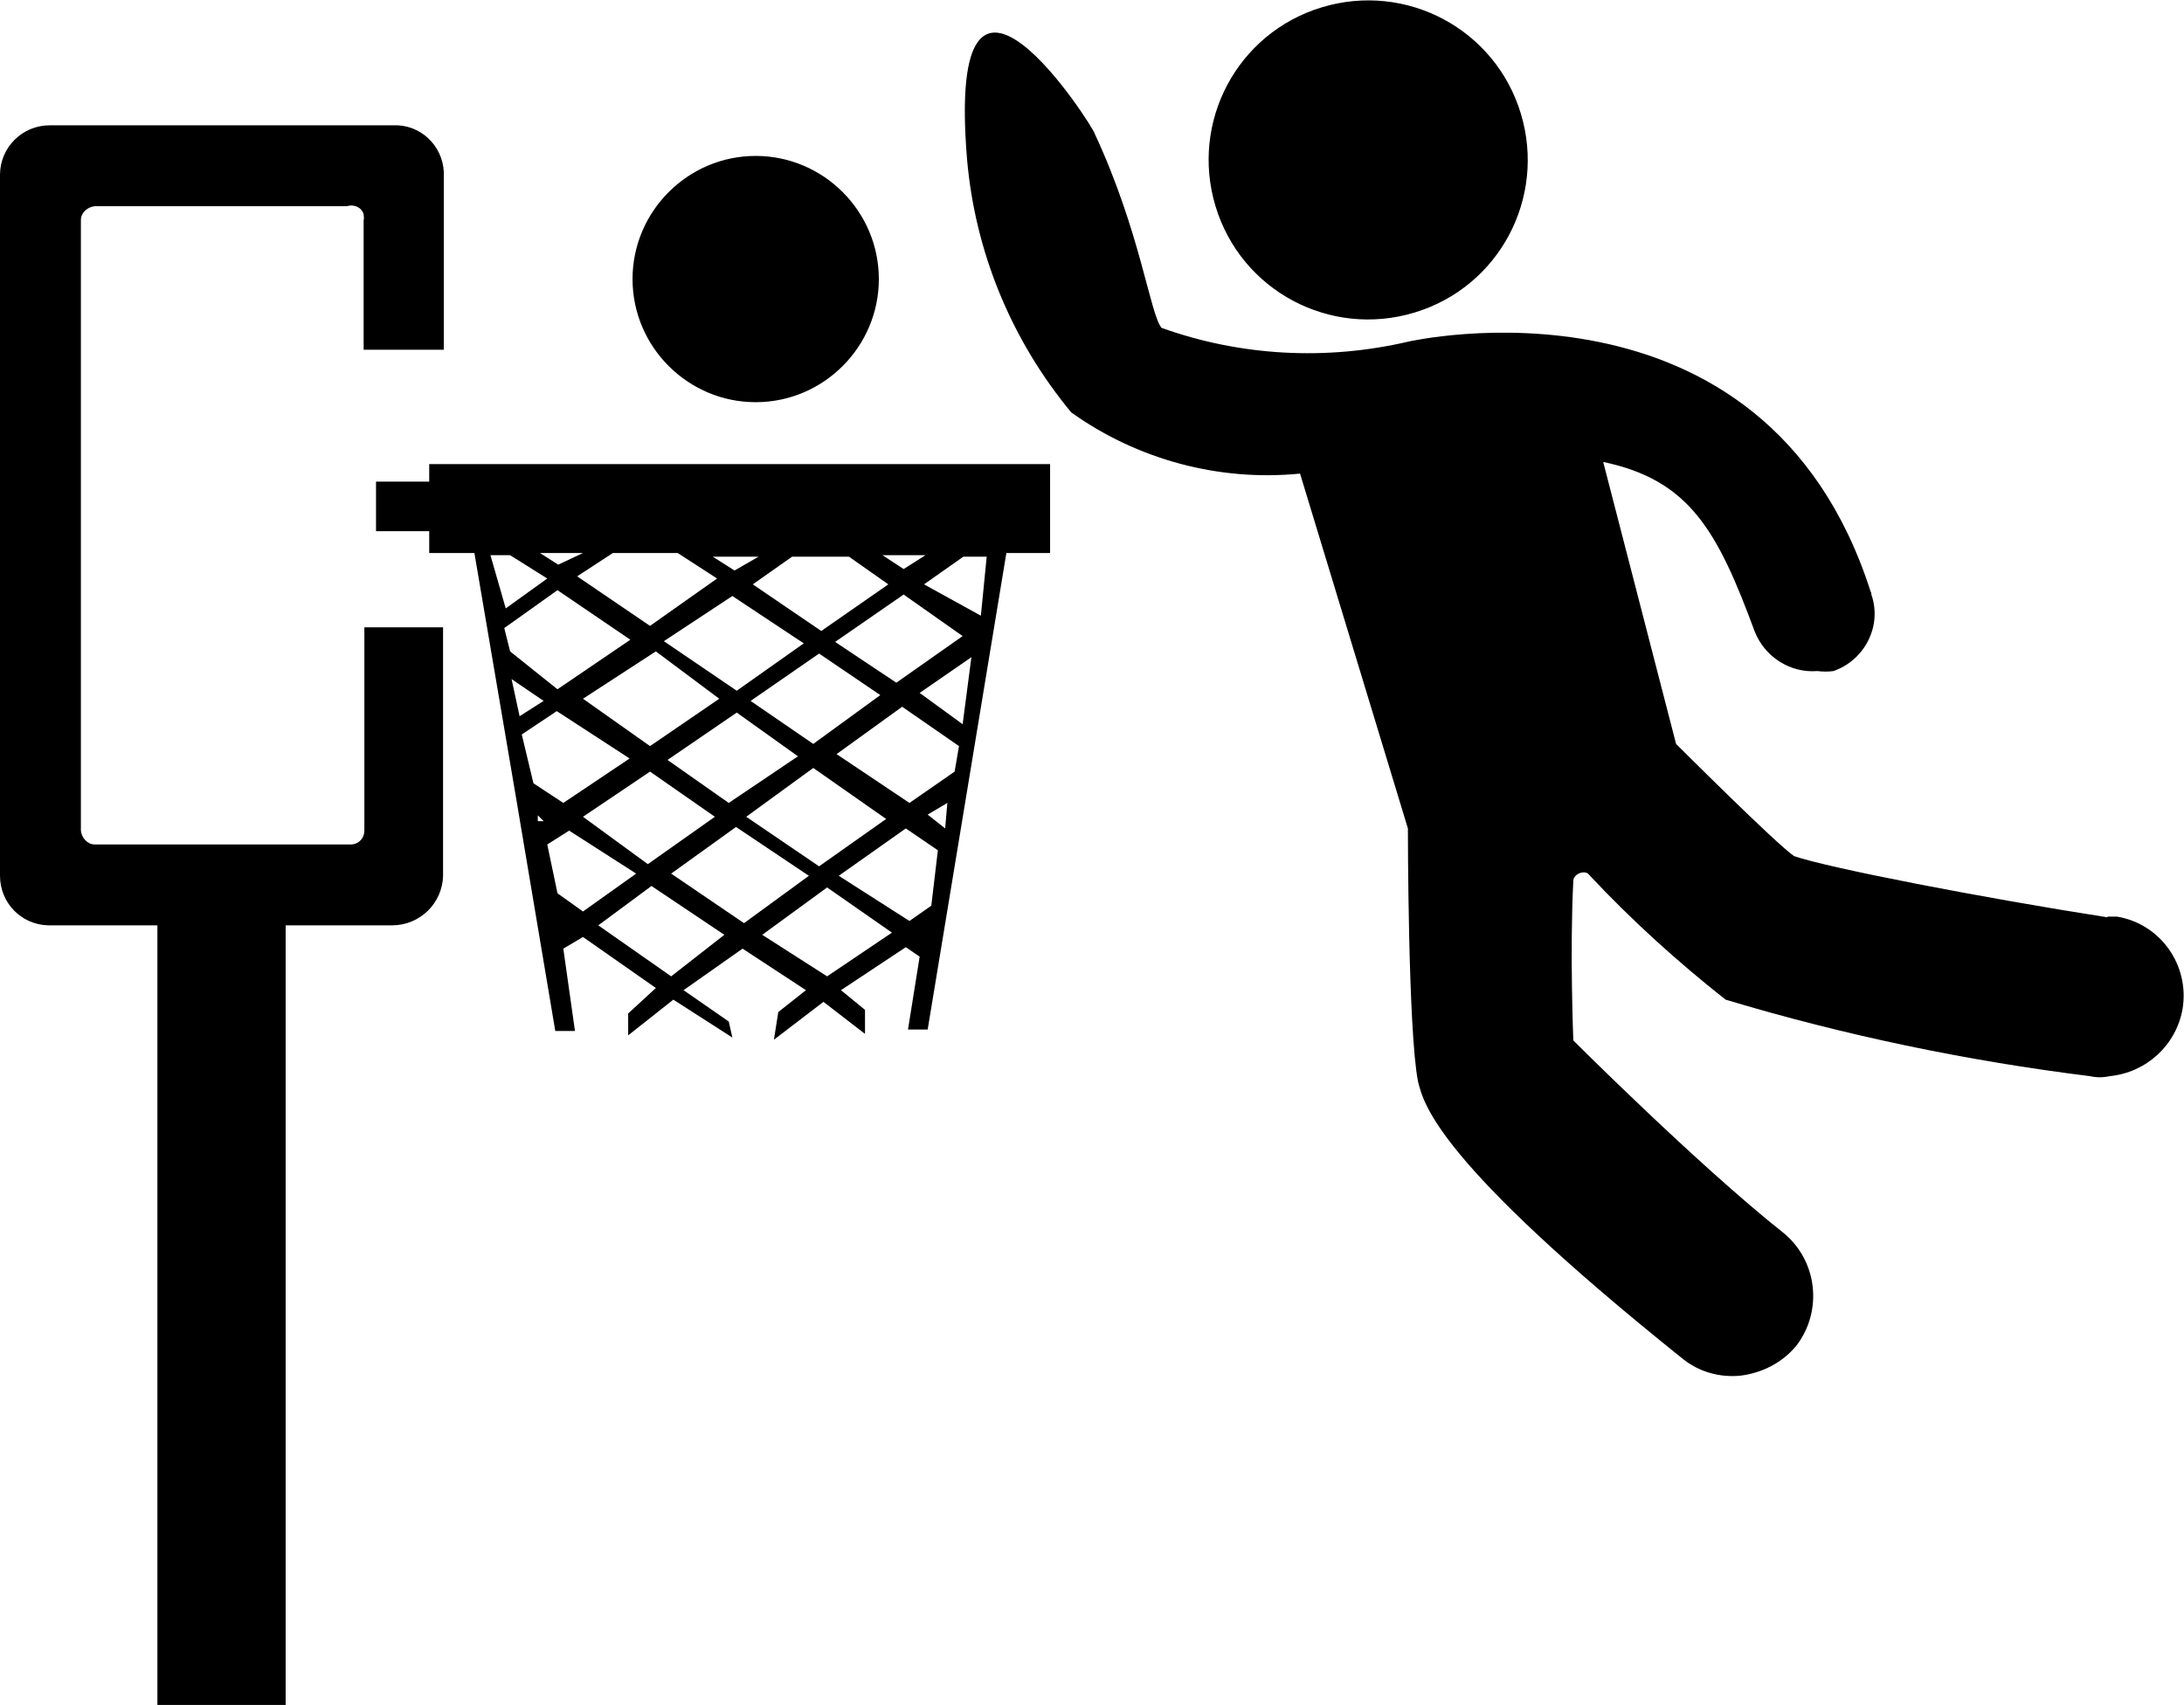 <?xml version="1.0" encoding="UTF-8"?><svg id="Layer_2" xmlns="http://www.w3.org/2000/svg" viewBox="0 0 29.97 23.4"><defs><style>.cls-1{fill-rule:evenodd;}</style></defs><g id="Layer_1-2"><g id="Layer_2-2"><g id="Layer_1-2"><path class="cls-1" d="M5,11.4c0,.1-.07,.18-.17,.19,0,0-.01,0-.02,0H1.3c-.1,0-.18-.09-.19-.19V3.02c0-.1,.09-.18,.19-.19h3.46c.09-.03,.2,.01,.23,.11,0,.03,.01,.05,0,.08v1.78h1.1V2.43c.02-.37-.26-.69-.63-.71-.01,0-.03,0-.04,0H.68C.31,1.72,0,2.02,0,2.4c0,.01,0,.02,0,.03V12.02c0,.37,.29,.67,.66,.68,0,0,.01,0,.02,0h1.48v10.7h1.76V12.7h1.46c.38,0,.69-.3,.7-.68,0,0,0,0,0,0v-3.41h-1.08v2.79Zm14.41-7.11c1.16-.35,1.81-1.57,1.46-2.73-.35-1.16-1.57-1.81-2.73-1.46-1.16,.35-1.81,1.57-1.46,2.73,.35,1.16,1.57,1.81,2.73,1.46,0,0,0,0,0,0Zm9.51,8.3c-1.73-.27-3.84-.68-4.3-.84-.24-.16-1.62-1.54-1.62-1.54l-1-3.87c1.19,.25,1.57,.95,2.08,2.33,.14,.35,.49,.57,.86,.54,.07,.01,.15,.01,.22,0,.43-.15,.67-.62,.52-1.05,0-.01,0-.03-.01-.04-1.46-4.56-6.35-3.43-6.35-3.43-1.12,.26-2.29,.2-3.38-.19-.16-.19-.29-1.32-.92-2.67,0-.06-2.05-3.3-1.75,.35,.11,1.28,.61,2.49,1.43,3.48,.91,.65,2.03,.95,3.14,.84h0l1.48,4.87s0,2.78,.14,3.48c.08,.3,.24,1.08,3.62,3.79,.23,.19,.52,.27,.81,.24,.3-.04,.57-.18,.76-.41,.37-.48,.29-1.18-.19-1.56-1.16-.92-2.87-2.63-2.87-2.63,0,0-.05-1.24,0-2.19,0-.1,.17-.16,.22-.08,.58,.62,1.21,1.19,1.87,1.71,1.63,.49,3.31,.84,5,1.05,.09,.02,.18,.02,.27,0,.5-.05,.91-.42,1-.92,.1-.6-.3-1.17-.9-1.27,0,0-.01,0-.02,0h-.11ZM14.41,6.37H5.89v.24h-.73v.68h.73v.3h.62l.57,3.35h0l.54,3.21h.27l-.16-1.13,.27-.16,1,.7-.38,.35v.3l.62-.49,.81,.52-.05-.22-.62-.43,.81-.57,.87,.57-.38,.3-.06,.38,.68-.52,.57,.44v-.33l-.33-.27,.89-.59,.19,.13-.16,1h.27l1.08-6.54h.6v-1.22Zm-6,1.22h.89l.54,.35-.92,.65-1-.68,.49-.32Zm-.75,.16l-.25-.16h.59l-.34,.16Zm2.67,.27l.54-.38h.78l.54,.38-.92,.64-.94-.64Zm.7,.81l-.92,.65-1-.68,.94-.62,.98,.65Zm-.95-1l-.3-.19h.63l-.33,.19Zm-.21,1.76l-.95,.65-.92-.65,1-.65,.87,.65Zm-.95,1l.89,.62-.92,.65-.89-.65,.92-.62Zm.24-.16l.95-.65,.84,.6-.95,.64-.84-.59Zm2,.11l1,.7-.92,.65-1-.68,.92-.67Zm0-.33l-.86-.59,.94-.65,.84,.57-.92,.67Zm.3-1.4l.94-.65,.81,.57-.91,.64-.84-.56Zm.65-1.19h.59l-.3,.19-.29-.19Zm-5.38,0h.27l.51,.32-.57,.41-.21-.73Zm.19,1l.73-.52,1,.68-1,.68-.65-.52-.08-.32Zm.1,.7l.44,.3-.33,.21-.11-.51Zm.14,.76h0l.48-.32,1,.65-.91,.61-.41-.27-.16-.67Zm.22,1.11l.08,.08h-.08v-.08Zm.27,1.56v0Zm.35-.24l-.35-.25-.14-.67,.3-.19,.92,.59-.73,.52Zm1.21,.89l-1-.7,.73-.54,1,.67-.73,.57Zm1-.73l-1-.68,.89-.64,1,.67-.89,.65Zm1.14,.73l-.89-.57,.89-.65,.89,.62-.89,.6Zm1.43-.97h0l-.3,.21-.97-.62,.92-.65,.44,.3-.09,.76Zm.19-1.06l-.24-.19,.27-.16-.03,.35Zm.13-.78l-.62,.43-1-.67,.9-.65,.78,.54-.06,.35Zm.11-.65l-.59-.43,.71-.49-.12,.92Zm.25-1.49l-.78-.43,.54-.38h.32l-.08,.81Zm-1.4-4.62c0,.93-.76,1.69-1.69,1.69s-1.69-.76-1.69-1.69,.76-1.69,1.69-1.69,1.69,.76,1.69,1.69Z"/></g></g></g></svg>